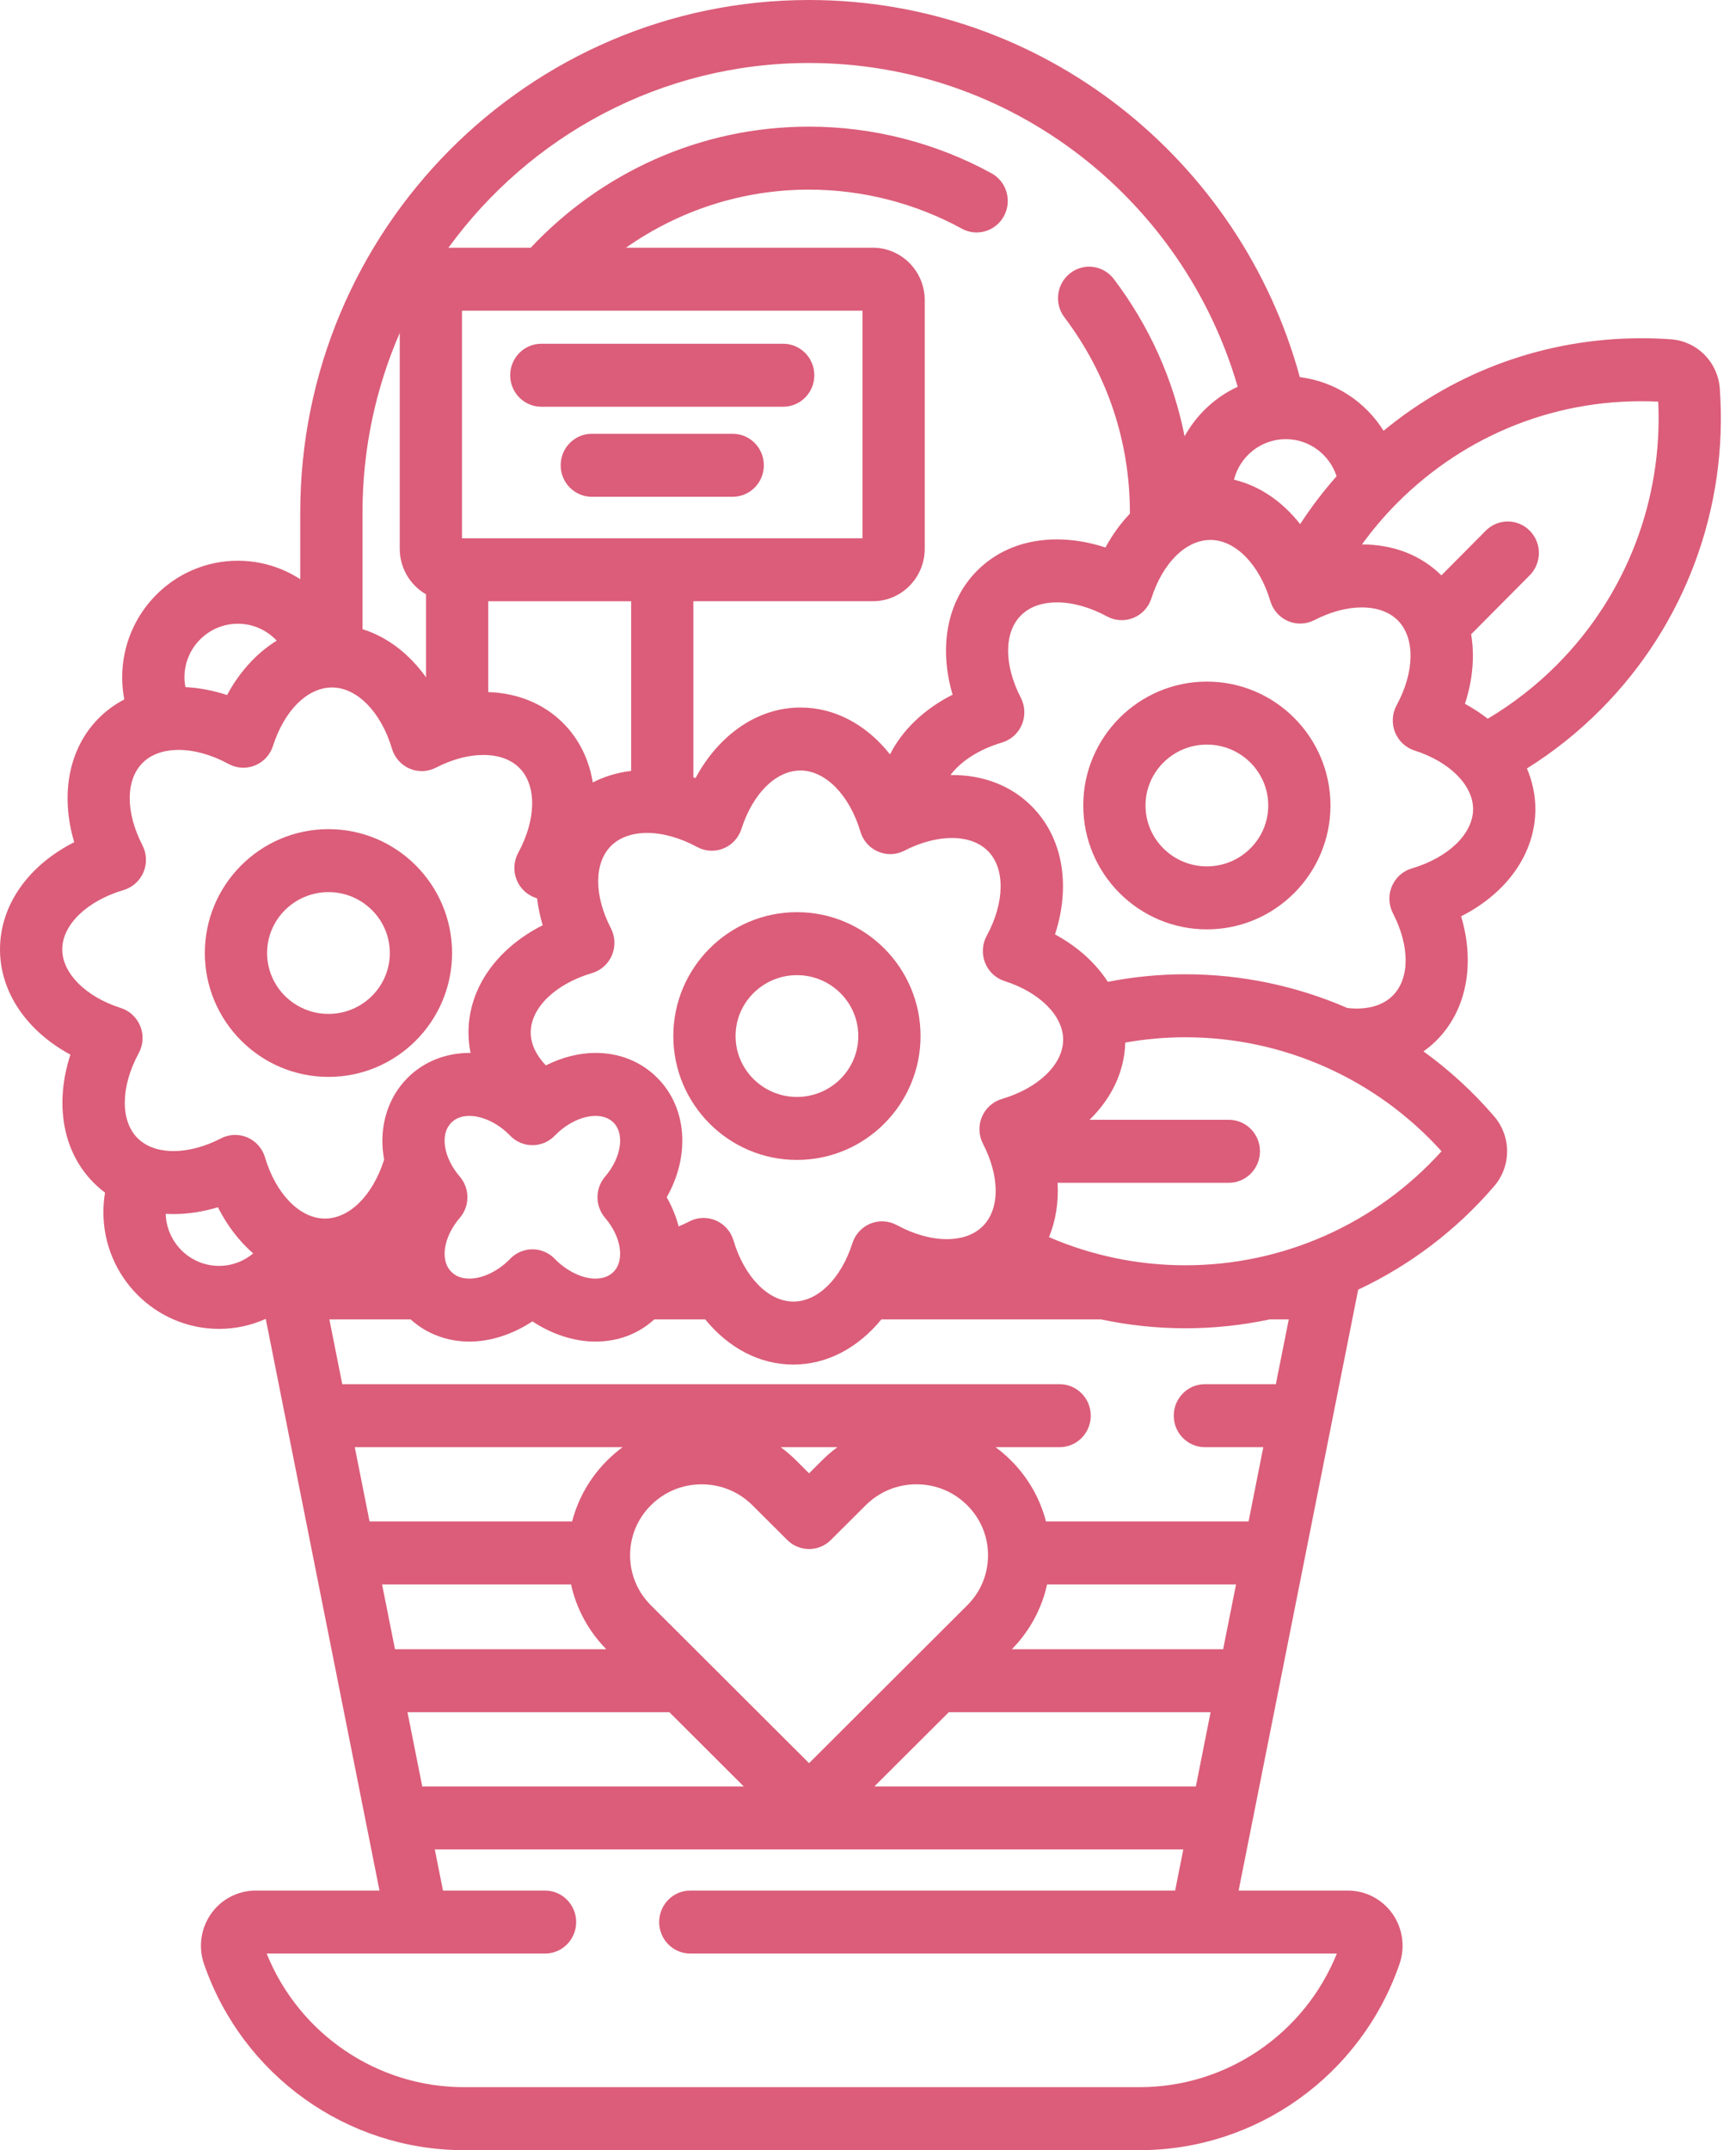 <svg width="63" height="78" viewBox="0 0 63 78" fill="none" xmlns="http://www.w3.org/2000/svg">
<path d="M62.412 14.097C62.38 13.634 62.182 13.197 61.856 12.868C61.532 12.541 61.101 12.342 60.643 12.309C60.287 12.283 59.927 12.27 59.571 12.27C56.12 12.27 52.849 13.452 50.21 15.627C49.552 14.576 48.45 13.838 47.171 13.681C45.025 5.805 37.854 0 29.361 0C19.179 0 10.896 8.342 10.896 18.596V21.011C10.242 20.588 9.466 20.341 8.633 20.341C6.317 20.341 4.434 22.24 4.434 24.574C4.434 24.848 4.461 25.115 4.51 25.374C4.171 25.55 3.862 25.775 3.588 26.048C2.493 27.142 2.18 28.826 2.693 30.552C1.025 31.397 0 32.837 0 34.443C0 35.992 0.971 37.403 2.555 38.259C1.975 40.037 2.27 41.779 3.406 42.913C3.533 43.041 3.669 43.157 3.812 43.264C3.773 43.495 3.752 43.732 3.752 43.974C3.752 46.308 5.635 48.207 7.951 48.207C8.554 48.207 9.126 48.076 9.644 47.844L13.772 68.583H9.275C8.635 68.583 8.031 68.897 7.661 69.422C7.288 69.95 7.192 70.63 7.402 71.242C8.796 75.285 12.588 78 16.836 78H41.357C45.605 78 49.396 75.284 50.79 71.243C51.001 70.63 50.905 69.95 50.532 69.422C50.16 68.897 49.557 68.583 48.918 68.583H44.95L49.289 46.784C51.157 45.907 52.844 44.637 54.225 43.029C54.527 42.679 54.693 42.23 54.693 41.764C54.693 41.299 54.527 40.85 54.225 40.499C53.458 39.605 52.595 38.817 51.659 38.14C51.825 38.022 51.983 37.89 52.13 37.744C53.227 36.649 53.538 34.966 53.025 33.24C54.693 32.395 55.719 30.954 55.719 29.349C55.719 28.838 55.611 28.343 55.412 27.877C56.378 27.274 57.282 26.555 58.105 25.725C61.154 22.657 62.723 18.418 62.412 14.097ZM46.661 15.931C47.521 15.931 48.251 16.496 48.505 17.276C48.02 17.825 47.578 18.405 47.183 19.013C46.532 18.185 45.701 17.619 44.782 17.402C44.994 16.558 45.755 15.931 46.661 15.931ZM29.361 2.285C36.723 2.285 42.949 7.252 44.916 14.03C44.1 14.407 43.424 15.04 42.99 15.827C42.581 13.768 41.714 11.83 40.422 10.123C40.043 9.621 39.334 9.526 38.839 9.91C38.343 10.293 38.249 11.01 38.628 11.511C40.182 13.565 41.004 16.015 41.004 18.596V18.635C40.668 18.985 40.369 19.396 40.118 19.861C39.528 19.667 38.932 19.567 38.356 19.567C37.205 19.567 36.205 19.958 35.466 20.696C34.37 21.791 34.058 23.474 34.571 25.2C33.532 25.726 32.746 26.483 32.299 27.366C31.452 26.295 30.302 25.666 29.05 25.666C27.505 25.666 26.096 26.639 25.241 28.225C25.215 28.216 25.189 28.209 25.163 28.2V21.81H31.677C32.715 21.81 33.559 20.956 33.559 19.906V10.89C33.559 9.84 32.715 8.986 31.677 8.986H22.717C24.603 7.661 26.892 6.879 29.361 6.879C31.296 6.879 33.212 7.369 34.905 8.295C35.453 8.596 36.139 8.388 36.436 7.834C36.733 7.279 36.529 6.585 35.98 6.285C33.958 5.179 31.67 4.594 29.361 4.594C25.387 4.594 21.798 6.284 19.262 8.986H16.389C16.349 8.986 16.31 8.989 16.271 8.992C19.221 4.93 23.99 2.285 29.361 2.285ZM35.748 34.924C35.874 35.243 36.134 35.487 36.457 35.59C37.728 35.995 38.582 36.848 38.582 37.713C38.582 38.608 37.688 39.474 36.357 39.867C36.032 39.964 35.767 40.202 35.634 40.516C35.502 40.832 35.516 41.19 35.673 41.493C36.29 42.688 36.287 43.861 35.666 44.481C35.277 44.87 34.743 44.952 34.363 44.952C33.788 44.952 33.159 44.775 32.543 44.441C32.248 44.281 31.898 44.262 31.588 44.388C31.277 44.515 31.038 44.774 30.935 45.096C30.523 46.385 29.681 47.216 28.792 47.216C27.886 47.216 27.012 46.324 26.618 44.997C26.522 44.672 26.288 44.408 25.981 44.275C25.838 44.213 25.687 44.183 25.536 44.183C25.36 44.183 25.185 44.224 25.023 44.307C24.892 44.375 24.76 44.435 24.628 44.489C24.533 44.13 24.39 43.774 24.195 43.432C25.045 41.943 24.944 40.198 23.859 39.105C23.267 38.51 22.489 38.196 21.608 38.196C21.01 38.196 20.388 38.358 19.809 38.649C19.461 38.286 19.26 37.872 19.26 37.455C19.26 36.559 20.154 35.694 21.485 35.3C21.81 35.205 22.075 34.966 22.208 34.651C22.34 34.336 22.326 33.978 22.17 33.675C21.552 32.48 21.555 31.306 22.175 30.686C22.565 30.298 23.1 30.216 23.48 30.216C24.055 30.216 24.683 30.393 25.299 30.726C25.594 30.886 25.944 30.905 26.255 30.779C26.565 30.653 26.804 30.393 26.907 30.071C27.32 28.783 28.161 27.951 29.05 27.951C29.957 27.951 30.83 28.843 31.225 30.171C31.321 30.495 31.554 30.76 31.862 30.892C32.17 31.026 32.52 31.014 32.819 30.86C33.405 30.559 34.002 30.399 34.547 30.399C34.926 30.399 35.461 30.481 35.849 30.869C36.483 31.501 36.466 32.738 35.807 33.949C35.644 34.249 35.622 34.606 35.748 34.924ZM16.685 42.682C16.395 42.344 16.205 41.957 16.151 41.591C16.114 41.339 16.123 40.983 16.38 40.725C16.541 40.563 16.762 40.481 17.037 40.481C17.509 40.481 18.064 40.745 18.482 41.166L18.515 41.2C18.728 41.42 19.019 41.543 19.323 41.543H19.324C19.629 41.543 19.92 41.419 20.132 41.198L20.16 41.17C20.582 40.745 21.137 40.481 21.608 40.481C21.883 40.481 22.104 40.563 22.266 40.725C22.679 41.142 22.545 42.001 21.96 42.682C21.591 43.111 21.591 43.751 21.96 44.181C22.545 44.862 22.679 45.722 22.266 46.138C22.104 46.3 21.883 46.383 21.608 46.383C21.137 46.383 20.581 46.118 20.158 45.692L20.135 45.668C19.923 45.447 19.632 45.321 19.328 45.32C19.326 45.32 19.324 45.32 19.323 45.32C19.02 45.32 18.73 45.443 18.517 45.661L18.488 45.692C18.064 46.118 17.509 46.383 17.037 46.383C16.762 46.383 16.541 46.301 16.38 46.138C16.124 45.88 16.114 45.525 16.151 45.272C16.206 44.906 16.395 44.52 16.685 44.181C17.055 43.752 17.055 43.112 16.685 42.682ZM17.719 21.811H22.904V27.966C22.401 28.026 21.933 28.167 21.512 28.385C21.378 27.558 21.019 26.814 20.435 26.23C19.734 25.529 18.797 25.143 17.719 25.106V21.811ZM16.766 19.526V11.271H31.3V19.526H16.766ZM13.155 18.596C13.155 16.279 13.638 14.075 14.507 12.077V19.906C14.507 20.614 14.891 21.232 15.46 21.56V24.569C14.845 23.71 14.048 23.101 13.155 22.824V18.596ZM8.633 22.627C9.188 22.627 9.689 22.863 10.042 23.241C9.324 23.683 8.701 24.358 8.24 25.213C7.735 25.047 7.226 24.951 6.728 24.926C6.707 24.811 6.693 24.695 6.693 24.574C6.693 23.5 7.563 22.627 8.633 22.627ZM7.951 45.922C6.901 45.922 6.045 45.08 6.013 44.033C6.106 44.038 6.2 44.042 6.295 44.042C6.822 44.042 7.367 43.958 7.908 43.795C8.248 44.466 8.685 45.031 9.188 45.469C8.853 45.751 8.421 45.922 7.951 45.922ZM9.617 41.985C9.521 41.661 9.287 41.396 8.98 41.263C8.837 41.201 8.686 41.171 8.535 41.171C8.359 41.171 8.183 41.213 8.022 41.295C7.437 41.597 6.839 41.757 6.295 41.757C5.915 41.757 5.381 41.675 4.992 41.287C4.359 40.655 4.376 39.417 5.034 38.206C5.198 37.906 5.219 37.549 5.093 37.231C4.967 36.913 4.707 36.669 4.384 36.566C3.113 36.161 2.259 35.307 2.259 34.443C2.259 33.548 3.153 32.682 4.485 32.288C4.809 32.192 5.074 31.954 5.207 31.639C5.339 31.325 5.325 30.966 5.169 30.663C4.552 29.467 4.554 28.294 5.175 27.674C5.564 27.286 6.099 27.204 6.479 27.204C7.054 27.204 7.683 27.381 8.298 27.715C8.594 27.875 8.944 27.894 9.254 27.767C9.565 27.641 9.804 27.381 9.907 27.059C10.319 25.771 11.16 24.939 12.05 24.939C12.956 24.939 13.83 25.831 14.224 27.159C14.32 27.483 14.554 27.747 14.861 27.881C15.169 28.014 15.52 28.002 15.818 27.849C16.404 27.546 17.001 27.387 17.546 27.387C17.925 27.387 18.46 27.468 18.848 27.857C19.482 28.489 19.465 29.727 18.806 30.936C18.643 31.236 18.621 31.595 18.747 31.912C18.873 32.23 19.134 32.474 19.456 32.577C19.468 32.581 19.479 32.586 19.491 32.59C19.529 32.91 19.596 33.236 19.694 33.564C18.026 34.409 17.001 35.849 17.001 37.455C17.001 37.707 17.027 37.955 17.077 38.198C17.064 38.197 17.05 38.196 17.037 38.196C16.169 38.196 15.369 38.519 14.787 39.105C14.075 39.822 13.758 40.851 13.917 41.929C13.924 41.975 13.932 42.021 13.941 42.067C13.939 42.073 13.936 42.078 13.934 42.084C13.522 43.372 12.681 44.205 11.791 44.205C10.884 44.205 10.011 43.313 9.617 41.985ZM13.411 55.193L12.875 52.498H22.594C22.398 52.643 22.211 52.803 22.036 52.978C21.412 53.6 20.978 54.361 20.763 55.193H13.411ZM28.569 55.864C29.009 56.303 29.715 56.303 30.154 55.864L31.416 54.606C31.908 54.115 32.563 53.845 33.26 53.845C33.956 53.845 34.61 54.115 35.101 54.606C35.588 55.091 35.856 55.735 35.856 56.42C35.856 57.105 35.588 57.75 35.101 58.235L29.361 63.961L23.622 58.235C23.134 57.749 22.866 57.105 22.866 56.42C22.866 55.736 23.134 55.091 23.622 54.606C24.113 54.115 24.766 53.846 25.463 53.846C26.16 53.846 26.814 54.115 27.306 54.606L28.569 55.864ZM28.333 52.498H30.39C30.193 52.643 30.006 52.803 29.83 52.979L29.361 53.447L28.892 52.979C28.716 52.803 28.529 52.643 28.333 52.498ZM43.933 62.113L43.398 64.806H31.731L34.431 62.113H43.933ZM36.721 59.828C37.368 59.169 37.805 58.359 37.999 57.478H44.856L44.388 59.828H36.721ZM24.292 62.113L26.992 64.806H15.324L14.788 62.113H24.292ZM14.334 59.828L13.866 57.478H20.723C20.918 58.359 21.355 59.169 22.002 59.828H14.334ZM48.515 70.868C47.338 73.784 44.511 75.715 41.357 75.715H16.836C13.682 75.715 10.854 73.783 9.677 70.868H19.779C20.404 70.868 20.909 70.357 20.909 69.726C20.909 69.095 20.404 68.583 19.779 68.583H16.076L15.779 67.091H42.943L42.646 68.583H25.05C24.427 68.583 23.921 69.095 23.921 69.726C23.921 70.357 24.427 70.868 25.05 70.868H48.515ZM46.301 50.213H43.725C43.102 50.213 42.596 50.725 42.596 51.356C42.596 51.987 43.102 52.498 43.725 52.498H45.846L45.311 55.193H37.959C37.744 54.362 37.311 53.6 36.688 52.979C36.512 52.803 36.325 52.643 36.128 52.498H38.454C39.078 52.498 39.584 51.987 39.584 51.356C39.584 50.725 39.078 50.213 38.454 50.213H12.421L11.953 47.863H14.902C15.473 48.381 16.223 48.668 17.037 48.668C17.805 48.668 18.612 48.403 19.322 47.934C20.029 48.403 20.839 48.668 21.608 48.668C22.434 48.668 23.168 48.388 23.744 47.863H25.593C26.435 48.897 27.565 49.502 28.792 49.502C30.01 49.502 31.141 48.896 31.985 47.863H39.956C40.954 48.075 41.979 48.185 43.017 48.185H43.018C44.055 48.185 45.079 48.075 46.077 47.863H46.77L46.301 50.213ZM52.314 41.764C49.938 44.396 46.567 45.9 43.018 45.9H43.017C41.294 45.9 39.614 45.545 38.068 44.879C38.315 44.281 38.42 43.61 38.38 42.907H44.596C45.219 42.907 45.725 42.395 45.725 41.764C45.725 41.133 45.219 40.622 44.596 40.622H39.54C40.34 39.845 40.807 38.871 40.837 37.821C41.551 37.695 42.28 37.628 43.017 37.628C46.567 37.628 49.938 39.132 52.314 41.764ZM51.233 31.504C50.909 31.599 50.644 31.838 50.511 32.153C50.379 32.468 50.393 32.826 50.549 33.129C51.167 34.325 51.165 35.497 50.543 36.117C50.155 36.506 49.62 36.587 49.24 36.587C49.127 36.587 49.011 36.579 48.894 36.566C47.061 35.769 45.064 35.343 43.017 35.343C42.064 35.343 41.123 35.438 40.203 35.617C39.761 34.933 39.107 34.34 38.286 33.897C38.867 32.119 38.572 30.377 37.436 29.243C36.697 28.504 35.697 28.114 34.546 28.114C34.528 28.114 34.511 28.116 34.492 28.116C34.873 27.611 35.532 27.182 36.361 26.937C36.686 26.84 36.952 26.602 37.084 26.288C37.216 25.973 37.203 25.615 37.046 25.311C36.429 24.116 36.431 22.943 37.052 22.323C37.442 21.934 37.976 21.852 38.356 21.852C38.931 21.852 39.56 22.029 40.175 22.362C40.471 22.523 40.821 22.541 41.131 22.415C41.442 22.289 41.681 22.03 41.784 21.707C42.196 20.419 43.037 19.587 43.927 19.587C44.834 19.587 45.707 20.479 46.101 21.807C46.198 22.131 46.431 22.396 46.739 22.529C47.047 22.662 47.397 22.65 47.696 22.497C48.281 22.195 48.879 22.035 49.423 22.035C49.803 22.035 50.337 22.117 50.726 22.505C51.359 23.137 51.342 24.375 50.683 25.585C50.52 25.885 50.499 26.243 50.625 26.561C50.751 26.879 51.011 27.122 51.334 27.226C52.605 27.631 53.459 28.485 53.459 29.349C53.46 30.244 52.565 31.11 51.233 31.504ZM53.991 26.073C53.738 25.875 53.461 25.694 53.163 25.532C53.448 24.661 53.521 23.797 53.388 23.01L55.514 20.87C55.956 20.425 55.958 19.702 55.518 19.254C55.077 18.807 54.363 18.805 53.92 19.25L52.308 20.873C51.569 20.139 50.573 19.751 49.426 19.75C49.806 19.226 50.227 18.727 50.69 18.261C53.207 15.728 56.606 14.396 60.177 14.57C60.347 18.121 59.021 21.581 56.512 24.106C55.746 24.876 54.898 25.533 53.991 26.073Z" fill="#DB5D79"/>
<path d="M43.798 24.726C41.324 24.726 39.312 26.742 39.312 29.22C39.312 31.698 41.324 33.714 43.798 33.714C46.271 33.714 48.283 31.698 48.283 29.22C48.283 26.742 46.271 24.726 43.798 24.726ZM43.798 31.429C42.57 31.429 41.571 30.438 41.571 29.22C41.571 28.002 42.57 27.011 43.798 27.011C45.026 27.011 46.025 28.002 46.025 29.22C46.025 30.438 45.026 31.429 43.798 31.429Z" fill="#DB5D79"/>
<path d="M28.422 12.47H19.644C19.021 12.47 18.515 12.982 18.515 13.613C18.515 14.244 19.021 14.755 19.644 14.755H28.422C29.046 14.755 29.552 14.244 29.552 13.613C29.552 12.982 29.046 12.47 28.422 12.47Z" fill="#DB5D79"/>
<path d="M26.59 15.736H21.476C20.853 15.736 20.347 16.247 20.347 16.879C20.347 17.509 20.853 18.021 21.476 18.021H26.59C27.214 18.021 27.72 17.509 27.72 16.879C27.72 16.247 27.214 15.736 26.59 15.736Z" fill="#DB5D79"/>
<path d="M16.406 34.572C16.406 32.093 14.394 30.078 11.921 30.078C9.447 30.078 7.434 32.094 7.434 34.572C7.434 37.05 9.447 39.066 11.921 39.066C14.394 39.066 16.406 37.05 16.406 34.572ZM11.921 36.781C10.692 36.781 9.693 35.79 9.693 34.572C9.693 33.354 10.692 32.363 11.921 32.363C13.149 32.363 14.147 33.354 14.147 34.572C14.147 35.79 13.149 36.781 11.921 36.781Z" fill="#DB5D79"/>
<path d="M28.921 33.09C26.448 33.09 24.435 35.106 24.435 37.584C24.435 40.062 26.448 42.078 28.921 42.078C31.395 42.078 33.407 40.062 33.407 37.584C33.407 35.106 31.395 33.09 28.921 33.09ZM28.921 39.793C27.693 39.793 26.694 38.802 26.694 37.584C26.694 36.366 27.693 35.375 28.921 35.375C30.149 35.375 31.148 36.366 31.148 37.584C31.148 38.802 30.149 39.793 28.921 39.793Z" fill="#DB5D79"/>
</svg>
